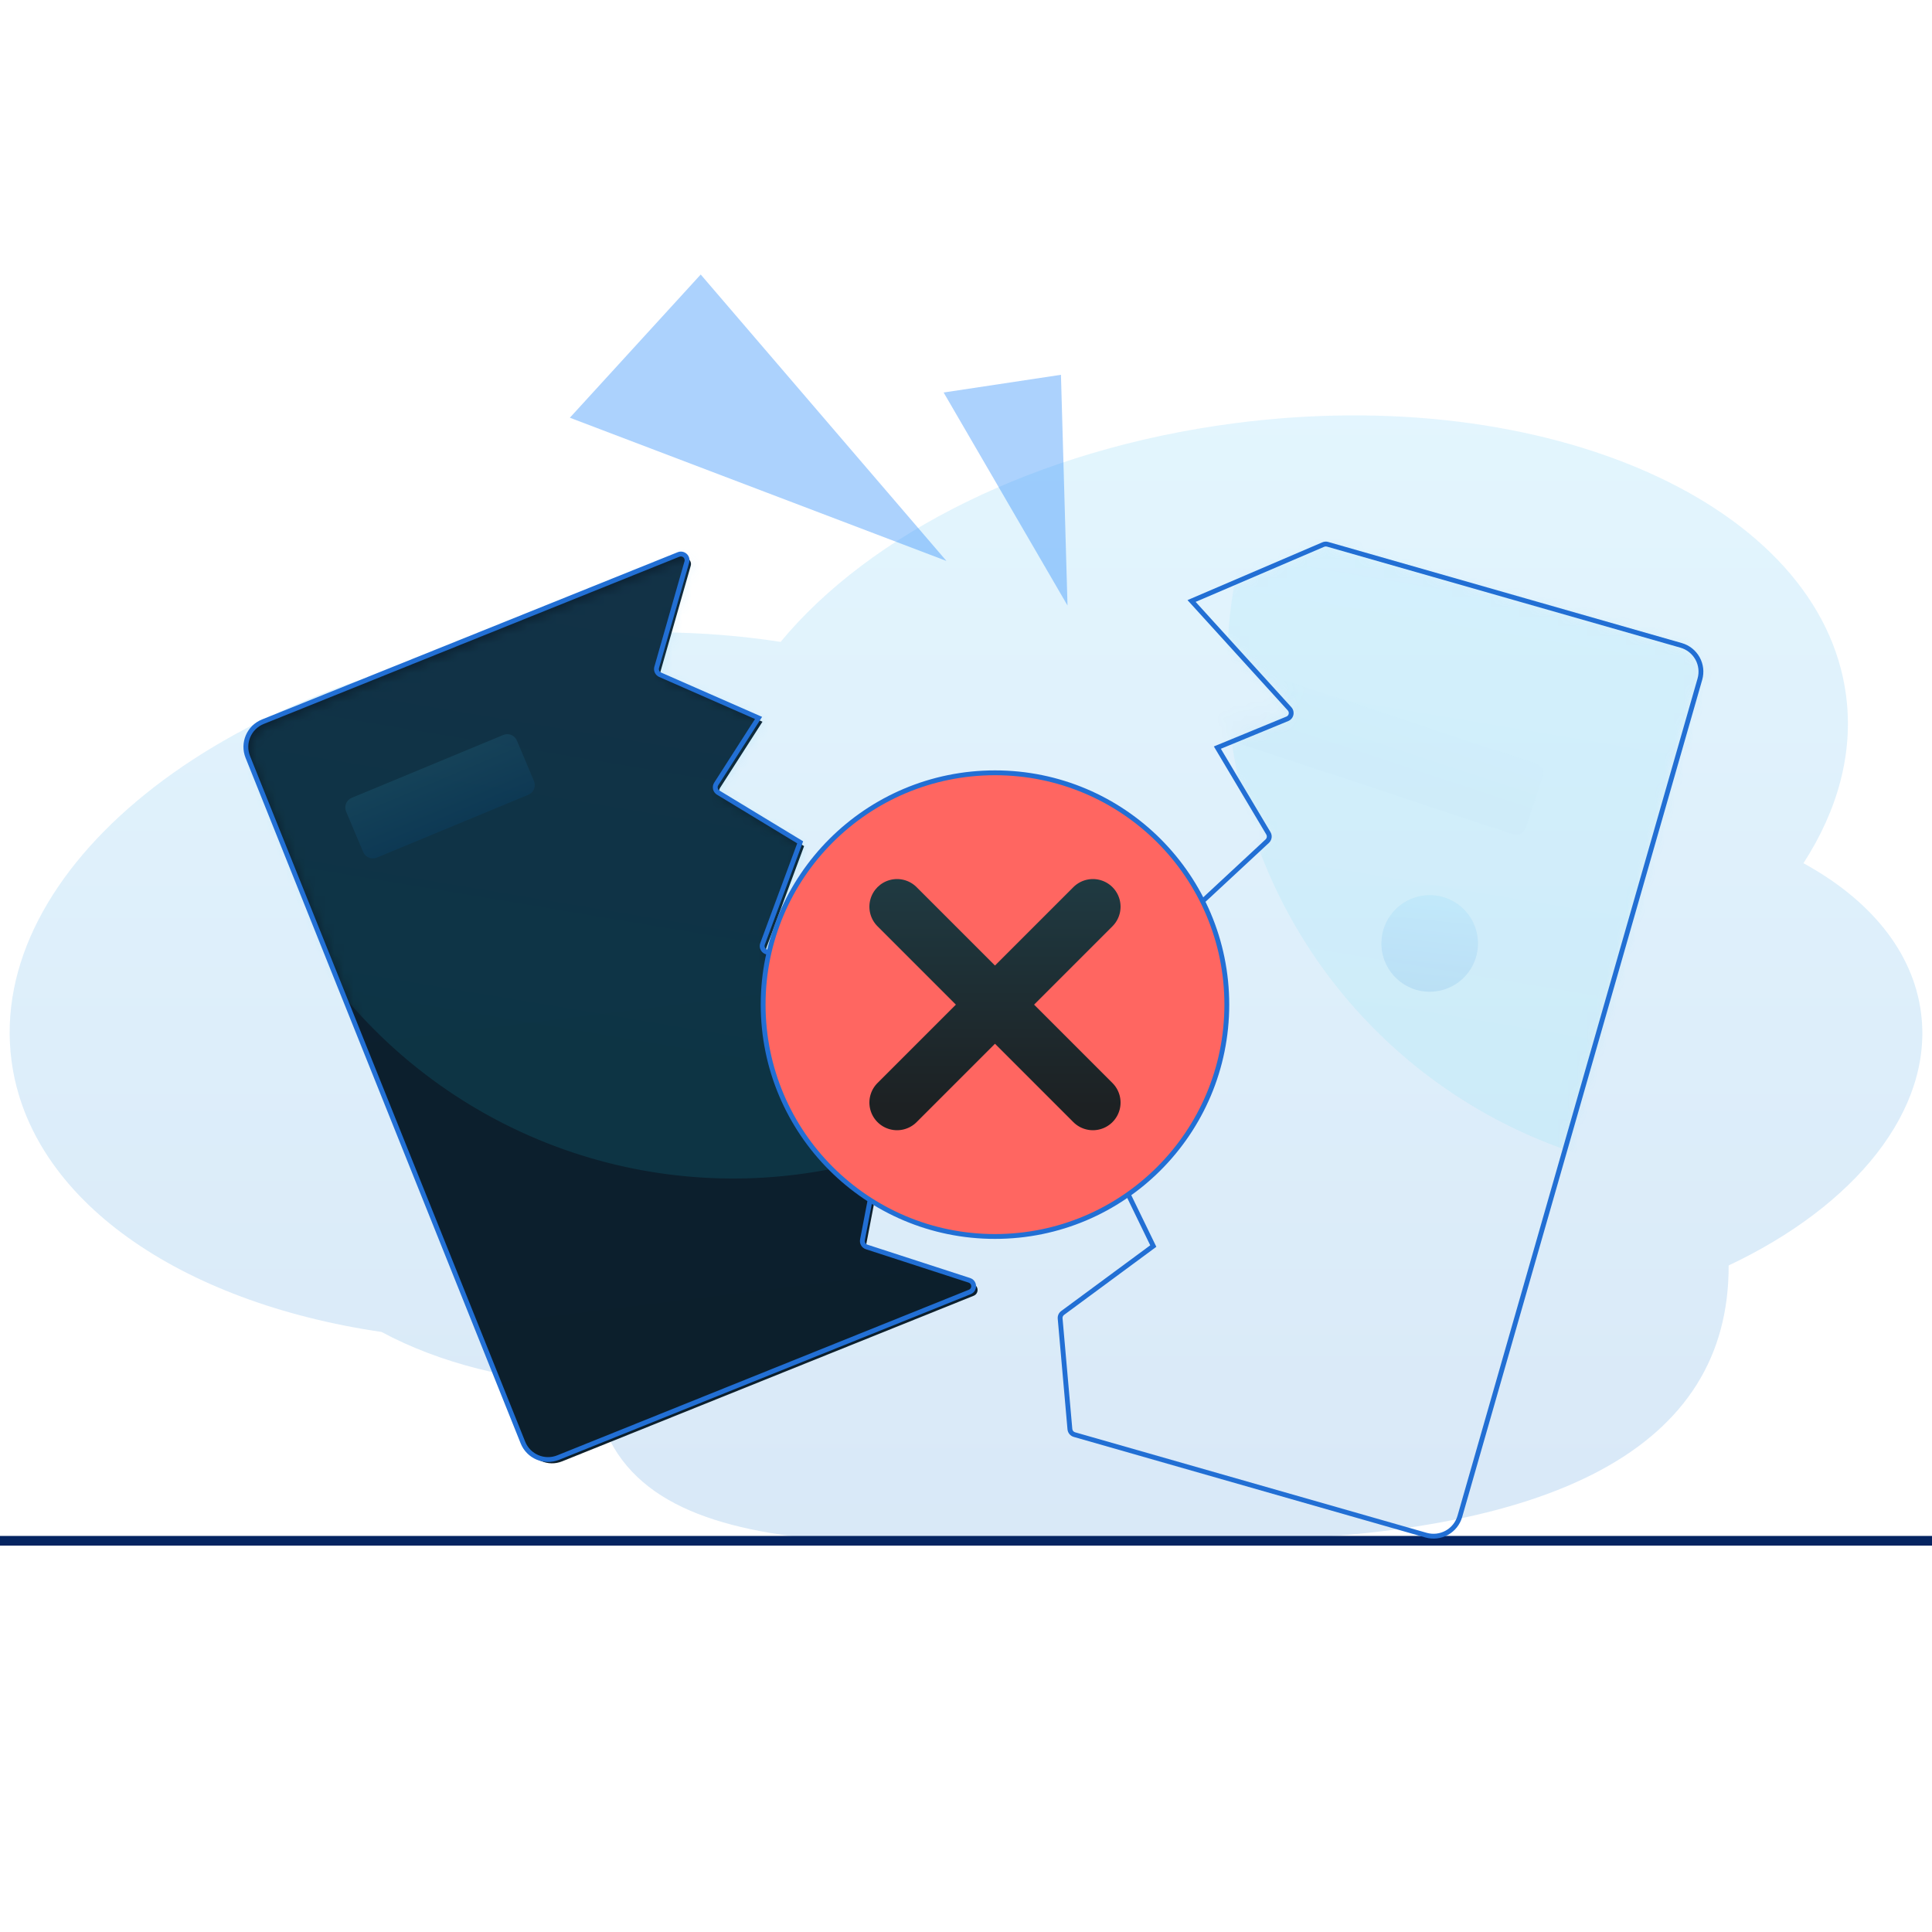 <svg xmlns="http://www.w3.org/2000/svg" xmlns:xlink="http://www.w3.org/1999/xlink" viewBox="0 0 200 200" class="design-iconfont">
  <defs>
    <linearGradient x1="50%" y1="0%" x2="50%" y2="100%" id="rf8jxf00x__k2qzbtca0a">
      <stop stop-color="#48C2F7" offset="0%"/>
      <stop stop-color="#0268CB" offset="100%"/>
    </linearGradient>
    <linearGradient x1="50%" y1="0%" x2="50%" y2="100%" id="rf8jxf00x__ps397mmyib">
      <stop stop-color="#3491FA" offset="0%"/>
      <stop stop-color="#3491FA" offset="100%"/>
    </linearGradient>
    <linearGradient x1="50%" y1="0%" x2="50%" y2="100%" id="rf8jxf00x__ml19r88cgc">
      <stop stop-color="#0C1F2F" offset="0%"/>
      <stop stop-color="#0C1F2C" offset="100%"/>
    </linearGradient>
    <linearGradient x1="50%" y1="0%" x2="35.306%" y2="87.904%" id="rf8jxf00x__pcb342nkne">
      <stop stop-color="#5EAFFF" offset="0%"/>
      <stop stop-color="#12D1EE" offset="100%"/>
    </linearGradient>
    <linearGradient x1="50%" y1="0%" x2="50%" y2="100%" id="rf8jxf00x__y3ec250nbh">
      <stop stop-color="#48C2F7" offset="0%"/>
      <stop stop-color="#0268CB" offset="100%"/>
    </linearGradient>
    <linearGradient x1="50%" y1="0%" x2="50%" y2="100%" id="rf8jxf00x__a27tkkxwxm">
      <stop stop-color="#48C2F7" offset="0%"/>
      <stop stop-color="#0268CB" offset="100%"/>
    </linearGradient>
    <linearGradient x1="50%" y1="0%" x2="50%" y2="100%" id="rf8jxf00x__ajq8sw7fho">
      <stop stop-color="#48C2F7" offset="0%"/>
      <stop stop-color="#0268CB" offset="100%"/>
    </linearGradient>
    <linearGradient x1="50%" y1=".759%" x2="50%" y2="89.946%" id="rf8jxf00x__qou95elw7p">
      <stop stop-color="#1F3A42" offset="0%"/>
      <stop stop-color="#1D2123" offset="100%"/>
    </linearGradient>
    <path d="M5.41,19.201 C5.013,17.702 5.903,16.164 7.399,15.765 L52.223,3.825 C52.46,3.761 52.712,3.839 52.872,4.024 C53.033,4.21 53.074,4.471 52.978,4.696 L48.55,15.149 C48.425,15.445 48.537,15.788 48.813,15.952 L58.378,21.632 L53.196,27.88 C53.086,28.013 53.034,28.186 53.052,28.358 C53.07,28.531 53.157,28.688 53.293,28.795 L61.086,34.937 L55.937,44.895 C55.848,45.067 55.842,45.271 55.92,45.449 C55.998,45.627 56.153,45.76 56.34,45.81 L67.26,48.748 L56.058,58.047 C55.88,58.194 55.795,58.425 55.835,58.652 C55.875,58.879 56.033,59.068 56.25,59.146 L66.852,62.966 L62.47,76.569 C62.371,76.878 62.517,77.212 62.81,77.349 L72.945,82.074 C73.488,82.327 73.418,83.122 72.839,83.277 L28.457,95.1 C26.961,95.498 25.426,94.606 25.027,93.108 L5.41,19.201 Z" id="rf8jxf00x__r90tct71nd"/>
    <path d="M47.256,103.295 C46.641,103.725 45.879,103.894 45.139,103.764 L7.855,97.218 C7.59,97.172 7.382,96.968 7.331,96.704 L5.129,85.421 C5.086,85.2 5.161,84.973 5.328,84.821 L13.935,76.952 L6.205,64.534 C6.03,64.252 6.097,63.883 6.361,63.68 L17.609,55.033 C17.826,54.866 17.914,54.581 17.83,54.321 L13.965,42.423 L21.29,34.029 C21.49,33.799 21.503,33.462 21.321,33.218 L15.139,24.943 L22.03,21.221 C22.216,21.121 22.341,20.937 22.366,20.727 C22.39,20.518 22.311,20.31 22.154,20.17 L10.896,10.128 L23.851,2.889 C23.981,2.816 24.132,2.791 24.28,2.817 L61.775,9.399 C62.515,9.529 63.173,9.947 63.604,10.561 C64.035,11.176 64.204,11.936 64.074,12.674 L48.42,101.469 C48.29,102.208 47.871,102.865 47.256,103.295 Z" id="rf8jxf00x__yr6oenahsi"/>
    <path d="M37.372,97.664 C37.102,99.201 35.64,100.227 34.105,99.957 L2.205,94.336 C1.932,94.287 1.72,94.069 1.679,93.794 L0.007,82.601 C-0.023,82.403 0.041,82.203 0.179,82.058 L7.869,74.017 L1.388,61.788 C1.248,61.524 1.307,61.199 1.531,61.001 L11.574,52.098 C11.757,51.936 11.833,51.685 11.77,51.449 L8.653,39.648 L15.247,31.095 C15.414,30.879 15.426,30.581 15.279,30.35 L10.059,22.225 L16.183,18.343 C16.348,18.239 16.457,18.065 16.48,17.871 C16.502,17.677 16.435,17.483 16.299,17.344 L6.688,7.571 L18.096,0.105 C18.233,0.016 18.4,-0.019 18.561,0.01 L50.667,5.667 C52.201,5.938 53.226,7.403 52.957,8.94 L37.372,97.664 L37.372,97.664 Z" id="rf8jxf00x__ludwir7oel"/>
    <filter x="-77.1%" y="-77.1%" width="254.3%" height="254.3%" filterUnits="objectBoundingBox" id="rf8jxf00x__s74wlnkxyf">
      <feGaussianBlur stdDeviation="27" in="SourceGraphic"/>
    </filter>
    <filter x="-77.1%" y="-77.1%" width="254.3%" height="254.3%" filterUnits="objectBoundingBox" id="rf8jxf00x__zou1o8twrj">
      <feGaussianBlur stdDeviation="27" in="SourceGraphic"/>
    </filter>
  </defs>
  <g fill="none" fill-rule="evenodd">
    <path d="M61.44,143.395 C61.444,143.426 61.446,143.454 61.45,143.482 C64.026,163.282 91.607,159.75 126.312,159.5 C161.017,159.25 179.017,149.795 178.948,130.998 C192.009,124.849 200.172,114.904 198.863,104.842 C198.031,98.451 193.515,93.088 186.692,89.36 C190.24,83.875 191.881,77.96 191.107,72.014 C188.53,52.215 160.181,39.589 127.786,43.815 C107.246,46.496 90.015,55.309 80.809,66.446 C72.89,65.222 64.191,65.091 55.178,66.267 C22.784,70.494 -1.388,89.971 1.188,109.773 C3.067,124.209 18.646,134.827 39.503,137.885 C45.408,141.069 53.011,143.035 61.44,143.395 Z" fill="url(#rf8jxf00x__k2qzbtca0a)" opacity=".153"/>
    <path fill="#052461" d="M0 159H200V160H0z"/>
    <path d="M1.198,15.401 L39.626,22.435 L1.67760991e-13,35.447 L1.198,15.401 Z M36.712,5.72850228e-14 L52.27,18.134 L28.427,9.067 L36.712,5.72850228e-14 Z" transform="rotate(39 18.488 122.638)" fill="url(#rf8jxf00x__ps397mmyib)" opacity=".407"/>
    <path d="M5.689,19.951 C5.291,18.452 6.182,16.915 7.677,16.516 L52.502,4.575 C52.739,4.512 52.991,4.59 53.151,4.775 C53.312,4.96 53.353,5.221 53.257,5.447 L48.829,15.899 C48.704,16.195 48.816,16.539 49.092,16.703 L58.657,22.382 L53.475,28.63 C53.364,28.764 53.312,28.936 53.331,29.109 C53.349,29.281 53.436,29.439 53.572,29.546 L61.365,35.687 L56.216,45.645 C56.127,45.818 56.12,46.022 56.199,46.2 C56.277,46.378 56.431,46.51 56.619,46.561 L67.539,49.499 L56.337,58.797 C56.159,58.944 56.074,59.175 56.114,59.403 C56.153,59.63 56.312,59.818 56.528,59.896 L67.131,63.716 L62.749,77.32 C62.65,77.628 62.795,77.963 63.089,78.1 L73.223,82.824 C73.767,83.078 73.697,83.873 73.118,84.027 L28.736,95.85 C27.239,96.248 25.704,95.357 25.306,93.858 L5.689,19.951 Z" fill="url(#rf8jxf00x__ml19r88cgc)" transform="rotate(-7 493.191 -114.064)"/>
    <g transform="translate(24.09 55.197)">
      <mask id="rf8jxf00x__ktmnxptn1g" fill="#fff">
        <use xlink:href="#rf8jxf00x__r90tct71nd" transform="rotate(-7 39.315 49.499)"/>
      </mask>
      <use fill="url(#rf8jxf00x__ml19r88cgc)" transform="rotate(-7 39.315 49.499)" xlink:href="#rf8jxf00x__r90tct71nd"/>
      <path fill="url(#rf8jxf00x__pcb342nkne)" opacity=".346" filter="url(#rf8jxf00x__s74wlnkxyf)" mask="url(#rf8jxf00x__ktmnxptn1g)" d="M51.815 -38.197A52.5 52.5 0 1 0 51.815 66.803A52.5 52.5 0 1 0 51.815 -38.197Z"/>
    </g>
    <path d="M47.094,0.03 C47.423,-0.058 47.773,0.05 47.996,0.308 C48.219,0.565 48.276,0.928 48.143,1.241 L43.715,11.694 C43.638,11.874 43.707,12.084 43.875,12.184 L53.44,17.864 L53.692,18.013 L53.505,18.238 L48.323,24.486 C48.256,24.568 48.224,24.673 48.235,24.779 C48.246,24.884 48.299,24.981 48.383,25.046 L56.176,31.187 L56.338,31.315 L56.243,31.499 L51.094,41.456 C51.039,41.562 51.035,41.687 51.083,41.795 C51.131,41.904 51.226,41.985 51.34,42.016 L62.259,44.954 L62.726,45.079 L62.354,45.388 L51.152,54.686 C51.044,54.776 50.992,54.917 51.016,55.056 C51.04,55.195 51.137,55.31 51.269,55.358 L61.871,59.178 L62.099,59.26 L62.025,59.489 L57.643,73.093 C57.582,73.281 57.671,73.486 57.85,73.569 L67.985,78.294 C68.74,78.646 68.643,79.751 67.838,79.965 L23.456,91.788 C21.826,92.222 20.154,91.251 19.72,89.619 L0.103,15.712 C-0.33,14.08 0.64,12.405 2.269,11.971 L47.094,0.03 Z M47.309,0.5 L47.222,0.513 L2.398,12.454 C1.035,12.817 0.224,14.218 0.586,15.584 L20.204,89.49 C20.566,90.856 21.965,91.668 23.327,91.305 L67.709,79.482 C68.063,79.388 68.105,78.902 67.774,78.748 L57.639,74.023 C57.231,73.832 57.029,73.368 57.167,72.939 L61.474,59.566 L51.1,55.828 C50.836,55.733 50.635,55.521 50.552,55.258 L50.523,55.142 C50.468,54.827 50.586,54.506 50.833,54.301 L61.662,45.31 L51.21,42.499 C50.986,42.439 50.797,42.294 50.679,42.099 L50.626,41.997 C50.517,41.75 50.526,41.467 50.65,41.227 L55.703,31.452 L48.073,25.439 C47.916,25.315 47.805,25.142 47.758,24.949 L47.738,24.831 C47.713,24.592 47.785,24.352 47.939,24.167 L52.933,18.144 L43.62,12.614 C43.269,12.405 43.108,11.987 43.218,11.602 L43.255,11.498 L47.682,1.046 C47.741,0.908 47.716,0.748 47.618,0.635 C47.52,0.522 47.367,0.475 47.222,0.513 L47.309,0.5 Z" fill="#226FD4" transform="rotate(-7 525.7 -159.904)"/>
    <path d="M11.105,18.729 L28.084,18.778 C28.68,18.78 29.164,19.263 29.165,19.86 L29.179,24.403 C29.181,25.003 28.696,25.49 28.097,25.492 C28.095,25.492 28.093,25.492 28.091,25.492 L11.113,25.442 C10.516,25.44 10.033,24.957 10.031,24.36 L10.017,19.817 C10.016,19.218 10.5,18.73 11.099,18.729 C11.101,18.729 11.103,18.729 11.105,18.729 Z" fill="url(#rf8jxf00x__y3ec250nbh)" opacity=".103" transform="rotate(-22.694 182.874 -12.397)"/>
    <g transform="translate(107.811 54.33)">
      <mask id="rf8jxf00x__c3kvklg6qk" fill="#fff">
        <use xlink:href="#rf8jxf00x__yr6oenahsi" transform="rotate(6 34.617 53.307)"/>
      </mask>
      <path fill="url(#rf8jxf00x__pcb342nkne)" opacity=".283" filter="url(#rf8jxf00x__zou1o8twrj)" mask="url(#rf8jxf00x__c3kvklg6qk)" d="M71.689 -37.33A52.5 52.5 0 1 0 71.689 67.67A52.5 52.5 0 1 0 71.689 -37.33Z"/>
    </g>
    <g transform="rotate(6 -459.15 1156.47)">
      <mask id="rf8jxf00x__q1sla2wl5n" fill="#fff">
        <use xlink:href="#rf8jxf00x__ludwir7oel"/>
      </mask>
      <path d="M10.071,16.768 L42.553,16.779 C43.152,16.78 43.637,17.266 43.638,17.865 L43.64,23.392 C43.641,23.991 43.155,24.477 42.556,24.477 C42.556,24.477 42.556,24.477 42.555,24.477 L10.074,24.466 C9.475,24.465 8.99,23.979 8.989,23.38 L8.987,17.853 C8.986,17.254 9.471,16.768 10.071,16.768 C10.071,16.768 10.071,16.768 10.071,16.768 Z" fill="url(#rf8jxf00x__a27tkkxwxm)" opacity=".103" mask="url(#rf8jxf00x__q1sla2wl5n)" transform="rotate(12.334 26.313 20.623)"/>
    </g>
    <path d="M108.606,2.832 L108.728,2.845 L146.223,9.428 C147.029,9.569 147.745,10.024 148.214,10.693 C148.684,11.361 148.868,12.188 148.726,12.992 L133.072,101.787 C132.93,102.591 132.475,103.306 131.805,103.775 C131.135,104.243 130.307,104.427 129.501,104.285 L92.218,97.739 C91.851,97.675 91.562,97.392 91.491,97.027 L89.289,85.744 C89.229,85.437 89.334,85.121 89.565,84.911 L98.018,77.183 L90.399,64.94 C90.175,64.582 90.235,64.122 90.528,63.832 L90.614,63.757 L101.862,55.109 C101.995,55.007 102.049,54.832 101.998,54.673 L98.133,42.775 L98.089,42.64 L98.182,42.533 L105.507,34.14 C105.629,33.999 105.637,33.792 105.526,33.642 L99.344,25.368 L99.171,25.136 L99.425,24.998 L106.317,21.276 C106.431,21.214 106.508,21.101 106.523,20.973 C106.538,20.845 106.489,20.717 106.393,20.631 L95.135,10.589 L94.874,10.356 L95.18,10.184 L108.134,2.945 C108.315,2.845 108.525,2.81 108.728,2.845 L108.606,2.832 Z M108.642,3.338 C108.551,3.322 108.458,3.338 108.378,3.382 L95.73,10.45 L106.726,20.258 C106.913,20.425 107.02,20.661 107.025,20.907 L107.019,21.031 C106.985,21.321 106.812,21.577 106.555,21.716 L99.918,25.3 L105.927,33.343 C106.154,33.648 106.162,34.057 105.959,34.368 L105.884,34.468 L98.652,42.755 L102.473,54.518 C102.577,54.839 102.492,55.187 102.261,55.423 L102.167,55.505 L90.918,64.154 C90.757,64.278 90.716,64.503 90.823,64.676 L98.553,77.095 L98.663,77.271 L98.509,77.412 L89.902,85.28 C89.8,85.373 89.754,85.512 89.78,85.648 L91.982,96.932 C92.013,97.093 92.141,97.218 92.304,97.247 L129.588,103.793 C130.263,103.911 130.957,103.757 131.518,103.365 C132.079,102.973 132.461,102.374 132.579,101.701 L148.233,12.906 C148.352,12.232 148.198,11.54 147.805,10.98 C147.412,10.42 146.812,10.039 146.137,9.92 L108.642,3.338 Z" fill="#226FD4" fill-rule="nonzero" transform="rotate(6 -384.988 303.914)"/>
    <path d="M124.811,48.605 C126.618,48.527 128.241,47.48 129.057,45.867 C129.873,44.253 129.755,42.325 128.748,40.824 C127.74,39.323 126.001,38.482 124.199,38.625 C121.482,38.842 119.438,41.195 119.605,43.916 C119.772,46.637 122.088,48.723 124.811,48.605 L124.811,48.605 Z" fill="url(#rf8jxf00x__ajq8sw7fho)" opacity=".103" transform="rotate(6 -379.415 293.942)"/>
    <g>
      <path d="M24,48 C37.255,48 48,37.255 48,24 C48,10.745 37.255,-2.4348735e-15 24,0 C10.745,2.4348735e-15 -1.623249e-15,10.745 0,24 C1.623249e-15,37.255 10.745,48 24,48 Z" stroke="#226FD4" stroke-width=".5" fill="#FF6661" transform="translate(79 80)"/>
      <path d="M28.048,24 L36.145,32.097 C36.878,32.818 37.168,33.877 36.904,34.871 C36.641,35.865 35.865,36.641 34.871,36.904 C33.877,37.168 32.818,36.878 32.097,36.145 L24,28.048 L15.903,36.145 C15.182,36.878 14.123,37.168 13.129,36.904 C12.135,36.641 11.359,35.865 11.096,34.871 C10.832,33.877 11.122,32.818 11.855,32.097 L19.952,24 L11.855,15.903 C11.122,15.182 10.832,14.123 11.096,13.129 C11.359,12.135 12.135,11.359 13.129,11.096 C14.123,10.832 15.182,11.122 15.903,11.855 L24,19.952 L32.097,11.855 C32.818,11.122 33.877,10.832 34.871,11.096 C35.865,11.359 36.641,12.135 36.904,13.129 C37.168,14.123 36.878,15.182 36.145,15.903 L28.048,24 Z" fill="url(#rf8jxf00x__qou95elw7p)" transform="translate(79 80)"/>
    </g>
  </g>
</svg>
